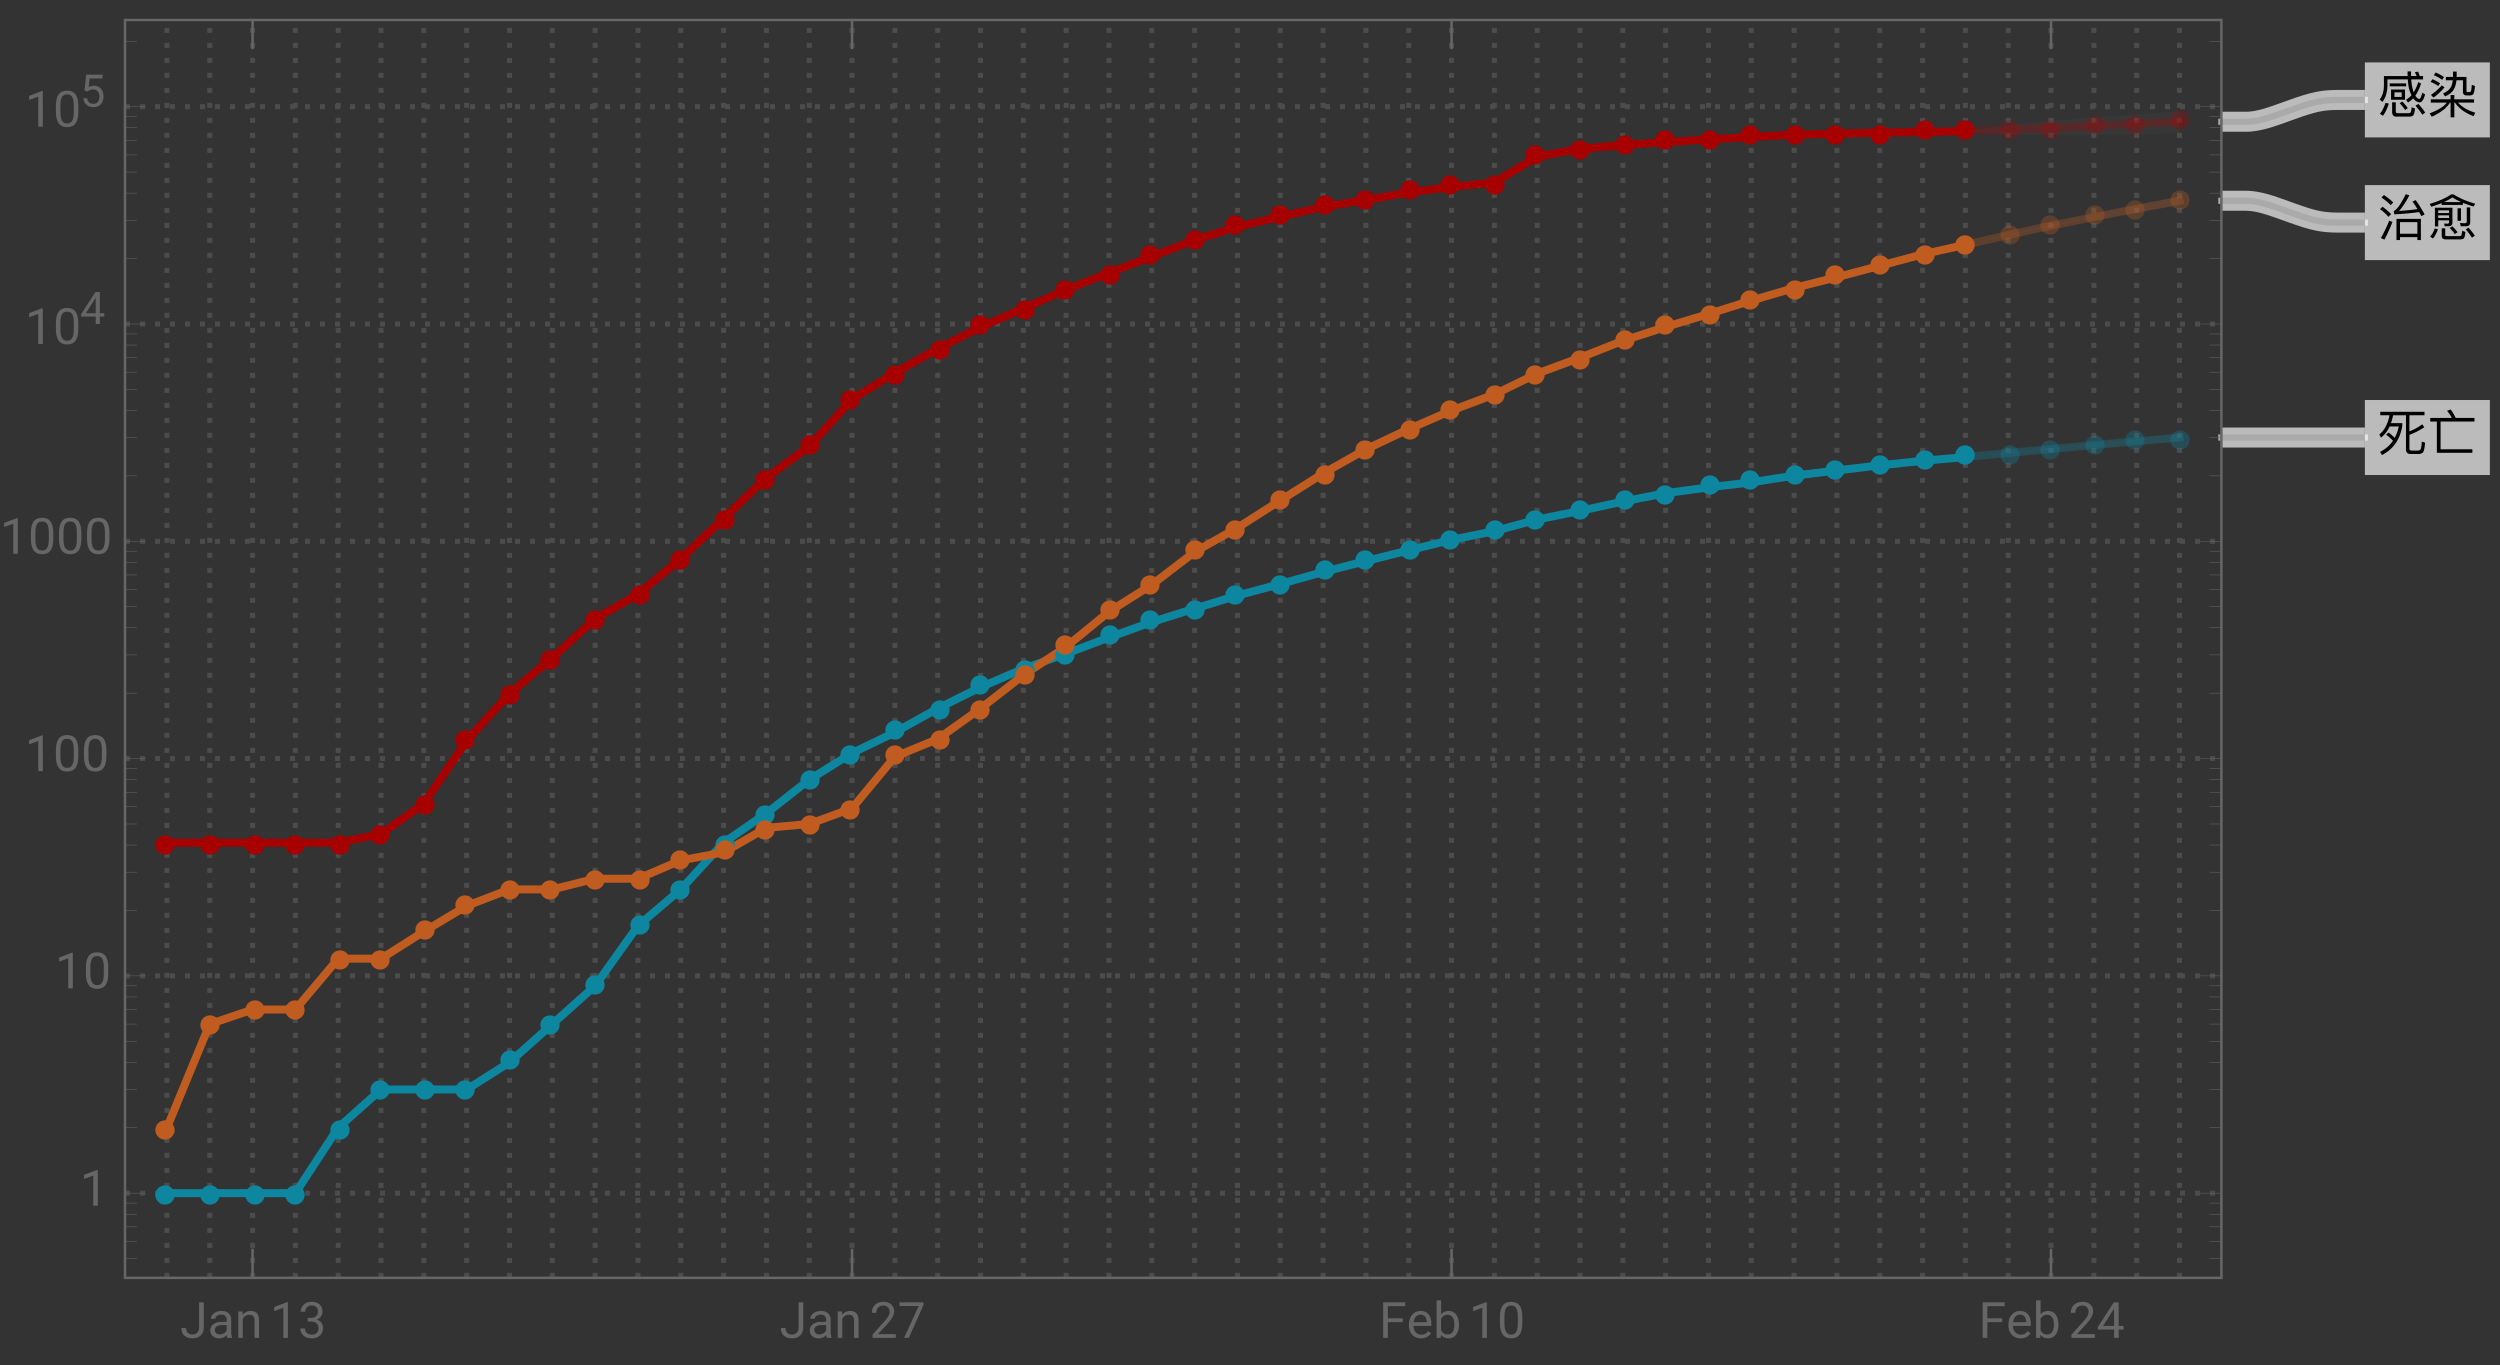 <svg xmlns="http://www.w3.org/2000/svg" xmlns:xlink="http://www.w3.org/1999/xlink" width="500pt" height="364" viewBox="0 0 500 273"><rect x="0" y="0" width="500" height="273" fill="#333333" stroke="none"/><defs><symbol overflow="visible" id="a"><path d="M2.469-5.809v.59h3.293v-.59zm.27 1.23v2.04H5.53v-2.04zm2.12 1.477H3.422v-.918h1.437zM9.141-7.27h-.672a7.745 7.745 0 00-.32-.89l-.637.11c.117.241.226.5.328.78H6.75c-.02-.3-.02-.609-.02-.94h-.69c0 .32 0 .64.019.94h-4.75v1.97C1.28-4.14 1-3.239.46-2.59l.54.488c.64-.808.98-1.878 1.012-3.199v-1.308H6.09c.05.828.148 1.52.308 2.078.122.41.262.781.422 1.101-.32.36-.68.66-1.07.89l.371.56c.36-.22.707-.5 1.04-.848.038.058.1.129.16.2.37.398.75.608 1.148.608.422 0 .781-.53 1.082-1.582l-.582-.34c-.2.833-.39 1.25-.57 1.25-.22 0-.458-.18-.72-.527l-.09-.14c.462-.641.84-1.442 1.15-2.422l-.56-.29a8.622 8.622 0 01-.91 2.032 5.96 5.96 0 01-.25-.84c-.12-.45-.199-1.031-.238-1.73h2.36zM1.62-1.91A6.86 6.86 0 01.511.28l.61.39c.5-.69.879-1.5 1.16-2.44zM6.31.84c.37 0 .64-.07.82-.211.2-.18.332-.649.39-1.43l-.68-.23c-.038.582-.12.922-.218 1.043-.09.097-.242.148-.441.148H4.05c-.25 0-.37-.14-.37-.422V-2.02h-.73v1.91c0 .63.288.95.878.95zM8.2-1.7l-.578.36A13.69 13.69 0 018.988.45l.57-.41C9.25-.46 8.802-1.04 8.2-1.7zM5-2.19l-.54.332c.462.5.821.96 1.08 1.379l.538-.38C5.828-1.237 5.468-1.69 5-2.19zm0 0"/></symbol><symbol overflow="visible" id="b"><path d="M3.89-1.96C3.29-1.16 2.14-.45.46.18l.411.68c1.79-.801 3-1.739 3.629-2.82h.148V.98h.743v-2.94h.14C6.25-.84 7.481.07 9.238.75L9.57.059c-1.55-.489-2.69-1.16-3.422-2.02H9.34v-.66H5.39v-.848h-.742v.848H.691v.66zm1.231-6.2v1.058H3.7v.672h1.38c-.06.54-.188 1.008-.388 1.39-.3.509-.812.919-1.55 1.231l.39.61c.797-.332 1.38-.79 1.739-1.371.28-.48.468-1.102.55-1.86h1.301L7.11-4.14c0 .492.262.742.801.742h.59c.36 0 .602-.114.719-.32.12-.223.222-.743.3-1.583l-.64-.21c-.05.722-.11 1.14-.168 1.261a.381.381 0 01-.32.191h-.34c-.16 0-.23-.082-.23-.23v-2.813H5.858V-8.16zm-3.473.18l-.359.539a7.48 7.48 0 011.672.921l.36-.55a7.87 7.87 0 00-1.673-.91zm-.636 1.34l-.364.538a7.235 7.235 0 011.524.82l.36-.546a7.631 7.631 0 00-1.52-.813zM2.89-5.41c-.64.719-1.36 1.36-2.171 1.898l.5.551c.761-.539 1.5-1.23 2.203-2.05zm0 0"/></symbol><symbol overflow="visible" id="c"><path d="M2.23-3.52l-.48.45c.55.422 1.012.82 1.371 1.218C2.481-.91 1.621-.172.54.36L.9 1C3.13-.102 4.49-2.02 4.981-4.762v-.617H2.72c.172-.48.312-1.012.422-1.57H5.72V-.16c0 .629.293.95.89.95H8.2c.41 0 .711-.099.903-.302.207-.238.359-.886.437-1.957l-.66-.21c-.04.87-.129 1.39-.27 1.57-.109.14-.289.218-.53.218H6.83c-.278 0-.419-.14-.419-.418v-2.73c.95-.34 1.942-.84 2.98-1.52l-.421-.59A10.19 10.19 0 016.41-3.73v-3.22h3.012v-.698H.578v.699h1.844C2.102-5.25 1.43-3.97.39-3.11l.34.62c.71-.542 1.28-1.28 1.718-2.222h1.84c-.18.84-.46 1.602-.82 2.281-.348-.36-.758-.73-1.239-1.09zm0 0"/></symbol><symbol overflow="visible" id="d"><path d="M.57-6.422v.723h1.328V.559H9v-.707H2.64V-5.7h6.782v-.723H5.648a8.407 8.407 0 00-1-1.687l-.707.27c.368.44.68.917.93 1.417zm0 0"/></symbol><symbol overflow="visible" id="e"><path d="M1.32-8.012l-.5.492c.782.54 1.4 1.04 1.84 1.52l.52-.52c-.5-.5-1.121-.992-1.86-1.492zm-.289 2.34l-.5.48C1.25-4.647 1.81-4.14 2.22-3.66l.52-.531c-.458-.489-1.028-.98-1.708-1.48zm1.34 2.781A29.022 29.022 0 01.7.59l.71.31a30.79 30.79 0 001.602-3.53zM8.7-3.25H3.82V.988h.7V.41H8v.578h.7zM4.52-.27v-2.32H8v2.32zM7.66-7l-.629.3c.34.462.66.962.98 1.5-1.152.169-2.37.29-3.66.36.688-.781 1.368-1.808 2.047-3.11l-.718-.24C4.719-6.23 3.922-5.1 3.27-4.8l.12.653c1.82-.102 3.481-.25 4.97-.454.14.25.28.524.421.801l.668-.328A23.587 23.587 0 007.66-7zm0 0"/></symbol><symbol overflow="visible" id="f"><path d="M2.172-3.95H4.34v.528H2.172zm2.168-.46H2.172v-.54H4.34zM2.172-2.96H4.34v.288c0 .262-.121.39-.34.39l-.66-.027.148.547h.703c.54 0 .82-.258.82-.758v-2.949h-3.5v3.739h.66zm-.703 1.64C1.269-.72.969-.18.55.3l.578.372c.422-.524.75-1.14.992-1.852zM6.53.86c.328 0 .57-.07.73-.188.169-.16.29-.602.348-1.32L6.95-.86c-.039.52-.097.84-.187.949-.082.082-.203.12-.364.12H3.852C3.66.21 3.57.122 3.57-.05v-1.31h-.699V.09c0 .512.258.77.777.77zm1.207-2.622c.551 0 .832-.277.832-.816V-5.54H7.88v2.789c0 .238-.129.371-.379.371-.309 0-.64-.02-.98-.05l.16.667zM5-1.762l-.531.332c.43.442.77.852 1.031 1.23l.531-.378C5.79-.922 5.45-1.308 5-1.762zm3.23.274l-.55.34c.52.609.93 1.16 1.23 1.66l.57-.39c-.289-.462-.71-1-1.25-1.61zM6.04-5.371v2.512h.679v-2.512zm-3.188-1.04v.38h4.25v-.43c.66.27 1.367.52 2.148.742l.32-.562c-1.64-.457-3.082-1.078-4.34-1.86h-.46C3.629-7.379 2.19-6.75.46-6.238l.31.566c.75-.226 1.44-.476 2.082-.738zm3.91-.198H3.309A11.7 11.7 0 005-7.531c.52.332 1.11.64 1.762.922zm0 0"/></symbol><symbol overflow="visible" id="g"><path d="M3.805-7.11h.941v5.036c0 .68-.203 1.21-.613 1.597-.406.383-.953.575-1.633.575-.707 0-1.258-.18-1.648-.543-.395-.36-.594-.867-.594-1.516h.937c0 .406.114.723.336.95.223.23.547.343.969.343.387 0 .7-.121.941-.367.239-.246.36-.586.364-1.028zm0 0"/></symbol><symbol overflow="visible" id="h"><path d="M3.945 0c-.05-.105-.093-.29-.125-.555-.422.434-.922.653-1.507.653-.52 0-.946-.149-1.282-.442a1.438 1.438 0 01-.5-1.12c0-.552.211-.977.63-1.282.417-.305 1.007-.457 1.765-.457h.879v-.414c0-.317-.094-.567-.285-.754-.188-.188-.465-.281-.833-.281-.324 0-.593.082-.812.242-.219.164-.328.36-.328.59H.64c0-.262.093-.516.28-.762.188-.246.442-.441.763-.582.32-.145.671-.219 1.054-.219.61 0 1.086.153 1.434.457.344.305.523.727.535 1.258v2.434c0 .484.063.87.184 1.156V0zm-1.5-.688c.285 0 .555-.074.805-.218a1.35 1.35 0 00.555-.574v-1.083h-.711c-1.106 0-1.656.325-1.656.97 0 .284.093.507.28.663.188.16.43.243.727.243zm0 0"/></symbol><symbol overflow="visible" id="i"><path d="M1.54-5.281l.026.664a1.93 1.93 0 011.582-.766c1.118 0 1.68.633 1.692 1.89V0h-.902v-3.496c-.004-.379-.094-.664-.262-.844-.172-.183-.438-.273-.801-.273-.293 0-.55.078-.77.234a1.59 1.59 0 00-.52.613V0h-.9v-5.281zm0 0"/></symbol><symbol overflow="visible" id="j"><path d="M3.559 0h-.907v-6.02l-1.824.668v-.82l2.59-.973h.14zm0 0"/></symbol><symbol overflow="visible" id="k"><path d="M1.906-3.992h.676c.426-.008.762-.121 1.008-.34.242-.219.363-.512.363-.883 0-.832-.414-1.25-1.242-1.25-.39 0-.703.113-.938.336-.23.223-.347.516-.347.887H.523c0-.563.204-1.031.618-1.406.41-.372.933-.559 1.57-.559.672 0 1.195.176 1.578.531.379.356.57.848.57 1.48 0 .31-.101.61-.3.9a1.81 1.81 0 01-.817.648c.39.125.692.328.903.617.214.285.32.636.32 1.047 0 .64-.207 1.144-.625 1.52-.418.374-.957.562-1.625.562s-1.211-.18-1.63-.543c-.417-.36-.624-.836-.624-1.43h.906c0 .375.121.672.367.898.243.227.57.336.98.336.438 0 .77-.113 1-.34.231-.23.349-.554.349-.98 0-.414-.125-.734-.383-.953-.254-.223-.618-.336-1.098-.344h-.676zm0 0"/></symbol><symbol overflow="visible" id="l"><path d="M5.25 0H.59v-.648l2.46-2.735c.364-.414.618-.75.755-1.008.14-.257.21-.527.21-.804 0-.371-.113-.676-.34-.914-.222-.239-.523-.356-.898-.356-.449 0-.797.13-1.047.383-.25.254-.37.613-.37 1.066H.452c0-.652.211-1.183.633-1.586.422-.402.984-.605 1.691-.605.66 0 1.184.172 1.567.52.386.347.578.808.578 1.382 0 .703-.445 1.535-1.336 2.5L1.68-.738h3.57zm0 0"/></symbol><symbol overflow="visible" id="m"><path d="M5.18-6.602L2.234 0H1.29l2.934-6.367H.375v-.742H5.18zm0 0"/></symbol><symbol overflow="visible" id="n"><path d="M4.746-3.14H1.762V0H.824v-7.11H5.23v.774H1.762v2.43h2.984zm0 0"/></symbol><symbol overflow="visible" id="o"><path d="M2.875.098c-.715 0-1.297-.235-1.746-.707-.45-.47-.676-1.098-.676-1.887v-.164c0-.524.102-.992.3-1.406.2-.41.481-.735.84-.965.36-.235.75-.352 1.173-.352.687 0 1.218.227 1.601.68.38.453.57 1.101.57 1.945v.375H1.36c.012.52.164.942.454 1.262.292.32.664.48 1.113.48.316 0 .59-.062.808-.195.223-.129.414-.3.582-.516l.551.43c-.441.68-1.105 1.02-1.992 1.02zm-.11-4.739a1.21 1.21 0 00-.921.399c-.246.265-.399.64-.457 1.117H4.03v-.07c-.023-.457-.148-.813-.367-1.067-.223-.25-.523-.379-.898-.379zm0 0"/></symbol><symbol overflow="visible" id="p"><path d="M5.156-2.582c0 .809-.187 1.453-.554 1.945-.372.489-.872.735-1.497.735-.667 0-1.183-.235-1.546-.707L1.516 0H.684v-7.5h.902v2.797c.367-.453.867-.68 1.508-.68.64 0 1.148.246 1.511.73.368.485.551 1.15.551 1.993zm-.902-.106c0-.613-.121-1.09-.356-1.421-.238-.336-.582-.504-1.027-.504-.598 0-1.023.277-1.285.828V-1.5c.277.555.71.832 1.297.832.43 0 .77-.168 1.008-.504.242-.336.363-.84.363-1.516zm0 0"/></symbol><symbol overflow="visible" id="q"><path d="M5.047-3.031c0 1.058-.18 1.844-.54 2.36-.362.51-.925.769-1.694.769-.758 0-1.32-.25-1.684-.754C.766-1.16.574-1.91.562-2.91v-1.207c0-1.043.18-1.82.54-2.328.363-.508.93-.762 1.703-.762.765 0 1.328.246 1.687.734.36.489.547 1.246.555 2.27zm-.902-1.235c0-.765-.106-1.324-.32-1.675-.216-.348-.555-.524-1.02-.524-.465 0-.801.176-1.012.524-.211.347-.32.882-.328 1.605v1.445c0 .77.113 1.336.336 1.704.222.367.558.546 1.012.546.445 0 .777-.171.992-.515.218-.344.332-.89.34-1.633zm0 0"/></symbol><symbol overflow="visible" id="r"><path d="M4.406-2.387h.985v.739h-.985V0h-.91v-1.648H.258v-.536L3.44-7.109h.965zm-3.12 0h2.21v-3.488l-.105.195zm0 0"/></symbol><symbol overflow="visible" id="s"><path d="M3.965-2.148h.887v.664h-.887V0h-.817v-1.484H.234v-.48l2.864-4.434h.867zm-2.809 0h1.992v-3.137l-.097.176zm0 0"/></symbol><symbol overflow="visible" id="t"><path d="M.906-3.207l.324-3.191h3.278v.75H1.922l-.195 1.746a2.081 2.081 0 011.07-.278c.582 0 1.043.192 1.387.578.343.387.515.907.515 1.563 0 .66-.18 1.18-.535 1.559-.355.378-.851.566-1.492.566-.567 0-1.027-.156-1.383-.469-.36-.312-.562-.746-.613-1.3h.77c.05.367.179.644.39.828.21.187.492.28.836.28.379 0 .676-.128.89-.386.215-.258.32-.617.32-1.07 0-.426-.112-.77-.347-1.031-.234-.258-.543-.387-.93-.387-.355 0-.632.078-.835.23l-.215.18zm0 0"/></symbol></defs><path d="M33.387 255.57V4m8.563 251.57V4m8.566 251.57V4m8.562 251.57V4m8.562 251.57V4m8.567 251.57V4m8.563 251.57V4m8.566 251.57V4m8.562 251.57V4m8.562 251.57V4m8.567 251.57V4m8.563 251.57V4m8.566 251.57V4m8.563 251.57V4m8.562 251.57V4m8.567 251.57V4m8.562 251.57V4m8.567 251.57V4m8.563 251.57V4m8.562 251.57V4m8.566 251.57V4m8.562 251.57V4m8.567 251.57V4m8.563 251.57V4m8.562 251.57V4m8.566 251.57V4m8.562 251.57V4m8.567 251.57V4m8.563 251.57V4m8.562 251.57V4m8.567 251.57V4m8.562 251.57V4m8.567 251.57V4M316 255.57V4m8.563 251.57V4m8.566 251.57V4m8.562 251.57V4m8.567 251.57V4m8.562 251.57V4m8.563 251.57V4m8.567 251.57V4m8.562 251.57V4m8.566 251.57V4m8.562 251.57V4m8.563 251.57V4m8.567 251.57V4m8.562 251.57V4m8.566 251.57V4M25 238.633h419.281M25 195.176h419.281M25 151.715h419.281M25 108.254h419.281M25 64.793h419.281M25 21.336h419.281" fill="none" stroke="#666" stroke-opacity=".5" stroke-dasharray="1,2" stroke-miterlimit="3.25"/><path d="M393.078 26.254l8.563-.313 8.562-.375 8.567-.402 8.562-.406 8.566-.406" fill="none" stroke-width="1.6" stroke-linecap="square" stroke="#a60000" stroke-opacity=".3" stroke-miterlimit="3.25"/><path d="M393.078 91.402l8.563-.812 8.562-.793 8.567-.781 8.562-.762 8.566-.75" fill="none" stroke-width="1.6" stroke-linecap="square" stroke="#0d86a0" stroke-opacity=".3" stroke-miterlimit="3.25"/><path d="M393.078 48.95l8.563-1.954 8.562-1.863 8.567-1.715 8.562-1.676 8.566-1.59" fill="none" stroke-width="1.6" stroke-linecap="square" stroke="#c05c20" stroke-opacity=".3" stroke-miterlimit="3.25"/><path d="M33.387 168.543H67.64l8.566-1.758 8.563-6.047 8.566-12.62 8.562-9.391 8.563-7.172 8.566-7.805 8.563-4.918 8.566-7.062 8.563-8.086 8.562-8.149 8.567-6.242 8.562-9.434 8.567-5.3 8.562-4.825 8.563-4.324 8.566-3.71 8.562-3.75 8.567-3.391 8.562-3.254 8.563-3.285 8.566-2.668 8.563-2.008 8.566-1.953 8.563-1.399 8.562-1.492 8.567-1.129 8.562-.871 8.567-5.168L316 29.766l8.563-.762 8.566-.563 8.562-.554 8.567-.496 8.562-.45 8.563-.207 8.566-.222 8.563-.098 8.566-.16" fill="none" stroke-width="1.6" stroke-linecap="square" stroke="#a60000" stroke-miterlimit="3.25"/><path d="M33.387 238.633h25.691l8.563-13.082 8.566-7.653h17.129l8.562-5.43 8.563-7.652 8.566-7.652 8.563-12.004 8.566-7.281 8.563-9.336 8.562-5.887 8.567-6.73 8.562-5.313 8.567-4.14 8.562-4.774 8.563-4.258 8.566-3.687 8.562-3.024 8.567-3.246 8.562-3.078 8.563-2.687 8.566-2.621 8.563-2.301 8.566-2.395 8.563-2.195 8.562-2.133 8.567-2.12 8.562-1.72 8.567-2.328 8.562-1.73 8.563-1.864 8.566-1.68 8.562-1.155 8.567-1.016 8.562-1.328 8.563-1.043 8.566-1.024 8.563-.898 8.566-.766" fill="none" stroke-width="1.6" stroke-linecap="square" stroke="#0d86a0" stroke-miterlimit="3.25"/><path d="M33.387 225.55l8.562-20.734 8.567-2.91h8.562l8.563-10.172h8.566l8.563-5.43 8.566-5.132 8.562-3.293h8.563l8.566-2.137h8.563l8.566-3.668 8.563-1.594 8.562-4.914 8.567-.77 8.562-3.124 8.567-10.332 8.562-3.531 8.563-6.11 8.566-6.664 8.562-5.683 8.567-7.008 8.562-5.399 8.563-6.554 8.566-4.84 8.563-5.457 8.566-5.399 8.563-4.843 8.562-4.036 8.567-3.722 8.562-3.219 8.567-4.168L316 71.539l8.563-3.383 8.566-2.77 8.562-2.59 8.567-2.687 8.562-2.511 8.563-2.164 8.566-2.282 8.563-2.289 8.566-1.914" fill="none" stroke-width="1.6" stroke-linecap="square" stroke="#c05c20" stroke-miterlimit="3.25"/><path d="M394.922 26c0-.508-.203-1-.563-1.36a1.928 1.928 0 00-1.359-.562c-.508 0-1 .203-1.36.563a1.928 1.928 0 00.001 2.719 1.928 1.928 0 002.719-.001c.359-.359.562-.851.562-1.359zm9 0c0-.508-.203-1-.563-1.36a1.928 1.928 0 00-1.359-.562c-.508 0-1 .203-1.36.563a1.928 1.928 0 00.001 2.719 1.928 1.928 0 002.719-.001c.359-.359.562-.851.562-1.359zm8 0c0-.508-.203-1-.563-1.36a1.928 1.928 0 00-1.359-.562c-.508 0-1 .203-1.36.563a1.928 1.928 0 00.001 2.719 1.928 1.928 0 002.719-.001c.359-.359.562-.851.562-1.359zm9-1c0-.508-.203-1-.563-1.36a1.928 1.928 0 00-1.359-.562c-.508 0-1 .203-1.36.563a1.928 1.928 0 00.001 2.719 1.928 1.928 0 002.719-.001c.359-.359.562-.851.562-1.359zm8 0c0-.508-.203-1-.563-1.36a1.928 1.928 0 00-1.359-.562c-.508 0-1 .203-1.36.563a1.928 1.928 0 00.001 2.719 1.928 1.928 0 002.719-.001c.359-.359.562-.851.562-1.359zm9-1c0-.508-.203-1-.563-1.36a1.928 1.928 0 00-1.359-.562c-.508 0-1 .203-1.36.563a1.928 1.928 0 00.001 2.719 1.928 1.928 0 002.719-.001c.359-.359.562-.851.562-1.359zm0 0" fill-rule="evenodd" fill="#a60000" fill-opacity=".3"/><path d="M394.922 91c0-.508-.203-1-.563-1.36a1.928 1.928 0 00-1.359-.562c-.508 0-1 .203-1.36.563a1.928 1.928 0 00.001 2.719 1.928 1.928 0 002.719-.001c.359-.359.562-.851.562-1.359zm9 0c0-.508-.203-1-.563-1.36a1.928 1.928 0 00-1.359-.562c-.508 0-1 .203-1.36.563a1.928 1.928 0 00.001 2.719 1.928 1.928 0 002.719-.001c.359-.359.562-.851.562-1.359zm8-1c0-.508-.203-1-.563-1.36a1.928 1.928 0 00-1.359-.562c-.508 0-1 .203-1.36.563a1.928 1.928 0 00.001 2.719 1.928 1.928 0 002.719-.001c.359-.359.562-.851.562-1.359zm9-1c0-.508-.203-1-.563-1.36a1.928 1.928 0 00-1.359-.562c-.508 0-1 .203-1.36.563a1.928 1.928 0 00.001 2.719 1.928 1.928 0 002.719-.001c.359-.359.562-.851.562-1.359zm8-1c0-.508-.203-1-.563-1.36a1.928 1.928 0 00-1.359-.562c-.508 0-1 .203-1.36.563a1.928 1.928 0 00.001 2.719 1.928 1.928 0 002.719-.001c.359-.359.562-.851.562-1.359zm9 0c0-.508-.203-1-.563-1.36a1.928 1.928 0 00-1.359-.562c-.508 0-1 .203-1.36.563a1.928 1.928 0 00.001 2.719 1.928 1.928 0 002.719-.001c.359-.359.562-.851.562-1.359zm0 0" fill-rule="evenodd" fill="#0d86a0" fill-opacity=".3"/><path d="M394.922 49c0-.508-.203-1-.563-1.36a1.928 1.928 0 00-1.359-.562c-.508 0-1 .203-1.36.563a1.928 1.928 0 00.001 2.719 1.928 1.928 0 002.719-.001c.359-.359.562-.851.562-1.359zm9-2c0-.508-.203-1-.563-1.36a1.928 1.928 0 00-1.359-.562c-.508 0-1 .203-1.36.563a1.928 1.928 0 00.001 2.719 1.928 1.928 0 002.719-.001c.359-.359.562-.851.562-1.359zm8-2c0-.508-.203-1-.563-1.36a1.928 1.928 0 00-1.359-.562c-.508 0-1 .203-1.36.563a1.928 1.928 0 00.001 2.719 1.928 1.928 0 002.719-.001c.359-.359.562-.851.562-1.359zm9-2c0-.508-.203-1-.563-1.36a1.928 1.928 0 00-1.359-.562c-.508 0-1 .203-1.36.563a1.928 1.928 0 00.001 2.719 1.928 1.928 0 002.719-.001c.359-.359.562-.851.562-1.359zm8-1c0-.508-.203-1-.563-1.36a1.928 1.928 0 00-1.359-.562c-.508 0-1 .203-1.36.563a1.928 1.928 0 00.001 2.719 1.928 1.928 0 002.719-.001c.359-.359.562-.851.562-1.359zm9-2c0-.508-.203-1-.563-1.36a1.928 1.928 0 00-1.359-.562c-.508 0-1 .203-1.36.563a1.928 1.928 0 00.001 2.719 1.928 1.928 0 002.719-.001c.359-.359.562-.851.562-1.359zm0 0" fill-rule="evenodd" fill="#c05c20" fill-opacity=".3"/><path d="M34.922 169c0-.508-.203-1-.563-1.36a1.928 1.928 0 00-1.359-.562c-.508 0-1 .203-1.36.563a1.928 1.928 0 00.001 2.719 1.928 1.928 0 002.719-.001c.359-.359.562-.851.562-1.359zm9 0c0-.508-.203-1-.563-1.36a1.928 1.928 0 00-1.359-.562c-.508 0-1 .203-1.36.563a1.928 1.928 0 00.001 2.719 1.928 1.928 0 002.719-.001c.359-.359.562-.851.562-1.359zm9 0c0-.508-.203-1-.563-1.36a1.928 1.928 0 00-1.359-.562c-.508 0-1 .203-1.36.563a1.928 1.928 0 00.001 2.719 1.928 1.928 0 002.719-.001c.359-.359.562-.851.562-1.359zm8 0c0-.508-.203-1-.563-1.36a1.928 1.928 0 00-1.359-.562c-.508 0-1 .203-1.36.563a1.928 1.928 0 00.001 2.719 1.928 1.928 0 002.719-.001c.359-.359.562-.851.562-1.359zm9 0c0-.508-.203-1-.563-1.36a1.928 1.928 0 00-1.359-.562c-.508 0-1 .203-1.36.563a1.928 1.928 0 00.001 2.719 1.928 1.928 0 002.719-.001c.359-.359.562-.851.562-1.359zm8-2c0-.508-.203-1-.563-1.36a1.928 1.928 0 00-1.359-.562c-.508 0-1 .203-1.36.563a1.928 1.928 0 00.001 2.719 1.928 1.928 0 002.719-.001c.359-.359.562-.851.562-1.359zm9-6c0-.508-.203-1-.563-1.36a1.928 1.928 0 00-1.359-.562c-.508 0-1 .203-1.36.563a1.928 1.928 0 00.001 2.719 1.928 1.928 0 002.719-.001c.359-.359.562-.851.562-1.359zm8-13c0-.508-.203-1-.563-1.36a1.928 1.928 0 00-1.359-.562c-.508 0-1 .203-1.36.563a1.928 1.928 0 00.001 2.719 1.928 1.928 0 002.719-.001c.359-.359.562-.851.562-1.359zm9-9c0-.508-.203-1-.563-1.36a1.928 1.928 0 00-1.359-.562c-.508 0-1 .203-1.36.563a1.928 1.928 0 00.001 2.719 1.928 1.928 0 002.719-.001c.359-.359.562-.851.562-1.359zm8-7c0-.508-.203-1-.563-1.36a1.928 1.928 0 00-1.359-.562c-.508 0-1 .203-1.36.563a1.928 1.928 0 00.001 2.719 1.928 1.928 0 002.719-.001c.359-.359.562-.851.562-1.359zm9-8c0-.508-.203-1-.563-1.36a1.928 1.928 0 00-1.359-.562c-.508 0-1 .203-1.36.563a1.928 1.928 0 00.001 2.719 1.928 1.928 0 002.719-.001c.359-.359.562-.851.562-1.359zm9-5c0-.508-.203-1-.563-1.36a1.928 1.928 0 00-1.359-.562c-.508 0-1 .203-1.36.563a1.928 1.928 0 00.001 2.719 1.928 1.928 0 002.719-.001c.359-.359.562-.851.562-1.359zm8-7c0-.508-.203-1-.563-1.36a1.928 1.928 0 00-1.359-.562c-.508 0-1 .203-1.36.563a1.928 1.928 0 00.001 2.719 1.928 1.928 0 002.719-.001c.359-.359.562-.851.562-1.359zm9-8c0-.508-.203-1-.563-1.36a1.928 1.928 0 00-1.359-.562c-.508 0-1 .203-1.36.563a1.928 1.928 0 00.001 2.719 1.928 1.928 0 002.719-.001c.359-.359.562-.851.562-1.359zm8-8c0-.508-.203-1-.563-1.36a1.928 1.928 0 00-1.359-.562c-.508 0-1 .203-1.36.563a1.928 1.928 0 00.001 2.719 1.928 1.928 0 002.719-.001c.359-.359.562-.851.562-1.359zm9-7c0-.508-.203-1-.563-1.36a1.928 1.928 0 00-1.359-.562c-.508 0-1 .203-1.36.563a1.928 1.928 0 00.001 2.719 1.928 1.928 0 002.719-.001c.359-.359.562-.851.562-1.359zm8-9c0-.508-.203-1-.563-1.36a1.928 1.928 0 00-1.359-.562c-.508 0-1 .203-1.36.563a1.928 1.928 0 00.001 2.719 1.928 1.928 0 002.719-.001c.359-.359.562-.851.562-1.359zm9-5c0-.508-.203-1-.563-1.36a1.928 1.928 0 00-1.359-.562c-.508 0-1 .203-1.36.563a1.928 1.928 0 00.001 2.719 1.928 1.928 0 002.719-.001c.359-.359.562-.851.562-1.359zm9-5c0-.508-.203-1-.563-1.36a1.928 1.928 0 00-1.359-.562c-.508 0-1 .203-1.36.563a1.928 1.928 0 00.001 2.719 1.928 1.928 0 002.719-.001c.359-.359.562-.851.562-1.359zm8-5c0-.508-.203-1-.563-1.36a1.928 1.928 0 00-1.359-.562c-.508 0-1 .203-1.36.563a1.928 1.928 0 00.001 2.719 1.928 1.928 0 002.719-.001c.359-.359.562-.851.562-1.359zm9-3c0-.508-.203-1-.563-1.36a1.928 1.928 0 00-1.359-.562c-.508 0-1 .203-1.36.563a1.928 1.928 0 00.001 2.719 1.928 1.928 0 002.719-.001c.359-.359.562-.851.562-1.359zm8-4c0-.508-.203-1-.563-1.36a1.928 1.928 0 00-1.359-.562c-.508 0-1 .203-1.36.563a1.928 1.928 0 00.001 2.719 1.928 1.928 0 002.719-.001c.359-.359.562-.851.562-1.359zm9-3c0-.508-.203-1-.563-1.36a1.928 1.928 0 00-1.359-.562c-.508 0-1 .203-1.36.563a1.928 1.928 0 00.001 2.719 1.928 1.928 0 002.719-.001c.359-.359.562-.851.562-1.359zm8-4c0-.508-.203-1-.563-1.36a1.928 1.928 0 00-1.359-.562c-.508 0-1 .203-1.36.563a1.928 1.928 0 00.001 2.719 1.928 1.928 0 002.719-.001c.359-.359.562-.851.562-1.359zm9-3c0-.508-.203-1-.563-1.36a1.928 1.928 0 00-1.359-.562c-.508 0-1 .203-1.36.563a1.928 1.928 0 00.001 2.719 1.928 1.928 0 002.719-.001c.359-.359.562-.851.562-1.359zm8-3c0-.508-.203-1-.563-1.36a1.928 1.928 0 00-1.359-.562c-.508 0-1 .203-1.36.563a1.928 1.928 0 00.001 2.719 1.928 1.928 0 002.719-.001c.359-.359.562-.851.562-1.359zm9-2c0-.508-.203-1-.563-1.36a1.928 1.928 0 00-1.359-.562c-.508 0-1 .203-1.36.563a1.928 1.928 0 00.001 2.719 1.928 1.928 0 002.719-.001c.359-.359.562-.851.562-1.359zm9-2c0-.508-.203-1-.563-1.36a1.928 1.928 0 00-1.359-.562c-.508 0-1 .203-1.36.563a1.928 1.928 0 00.001 2.719 1.928 1.928 0 002.719-.001c.359-.359.562-.851.562-1.359zm8-1c0-.508-.203-1-.563-1.36a1.928 1.928 0 00-1.359-.562c-.508 0-1 .203-1.36.563a1.928 1.928 0 00.001 2.719 1.928 1.928 0 002.719-.001c.359-.359.562-.851.562-1.359zm9-2c0-.508-.203-1-.563-1.36a1.928 1.928 0 00-1.359-.562c-.508 0-1 .203-1.36.563a1.928 1.928 0 00.001 2.719 1.928 1.928 0 002.719-.001c.359-.359.562-.851.562-1.359zm8-1c0-.508-.203-1-.563-1.36a1.928 1.928 0 00-1.359-.562c-.508 0-1 .203-1.36.563a1.928 1.928 0 00.001 2.719 1.928 1.928 0 002.719-.001c.359-.359.562-.851.562-1.359zm9 0c0-.508-.203-1-.563-1.36a1.928 1.928 0 00-1.359-.562c-.508 0-1 .203-1.36.563a1.928 1.928 0 00.001 2.719 1.928 1.928 0 002.719-.001c.359-.359.562-.851.562-1.359zm8-6c0-.508-.203-1-.563-1.36a1.928 1.928 0 00-1.359-.562c-.508 0-1 .203-1.36.563a1.928 1.928 0 00.001 2.719 1.928 1.928 0 002.719-.001c.359-.359.562-.851.562-1.359zm9-1c0-.508-.203-1-.563-1.36a1.928 1.928 0 00-1.359-.562c-.508 0-1 .203-1.36.563a1.928 1.928 0 00.001 2.719 1.928 1.928 0 002.719-.001c.359-.359.562-.851.562-1.359zm9-1c0-.508-.203-1-.563-1.36a1.928 1.928 0 00-1.359-.562c-.508 0-1 .203-1.36.563a1.928 1.928 0 00.001 2.719 1.928 1.928 0 002.719-.001c.359-.359.562-.851.562-1.359zm8-1c0-.508-.203-1-.563-1.36a1.928 1.928 0 00-1.359-.562c-.508 0-1 .203-1.36.563a1.928 1.928 0 00.001 2.719 1.928 1.928 0 002.719-.001c.359-.359.562-.851.562-1.359zm9 0c0-.508-.203-1-.563-1.36a1.928 1.928 0 00-1.359-.562c-.508 0-1 .203-1.36.563a1.928 1.928 0 00.001 2.719 1.928 1.928 0 002.719-.001c.359-.359.562-.851.562-1.359zm8-1c0-.508-.203-1-.563-1.36a1.928 1.928 0 00-1.359-.562c-.508 0-1 .203-1.36.563a1.928 1.928 0 00.001 2.719 1.928 1.928 0 002.719-.001c.359-.359.562-.851.562-1.359zm9 0c0-.508-.203-1-.563-1.36a1.928 1.928 0 00-1.359-.562c-.508 0-1 .203-1.36.563a1.928 1.928 0 00.001 2.719 1.928 1.928 0 002.719-.001c.359-.359.562-.851.562-1.359zm8 0c0-.508-.203-1-.563-1.36a1.928 1.928 0 00-1.359-.562c-.508 0-1 .203-1.36.563a1.928 1.928 0 00.001 2.719 1.928 1.928 0 002.719-.001c.359-.359.562-.851.562-1.359zm9 0c0-.508-.203-1-.563-1.36a1.928 1.928 0 00-1.359-.562c-.508 0-1 .203-1.36.563a1.928 1.928 0 00.001 2.719 1.928 1.928 0 002.719-.001c.359-.359.562-.851.562-1.359zm9-1c0-.508-.203-1-.563-1.36a1.928 1.928 0 00-1.359-.562c-.508 0-1 .203-1.36.563a1.928 1.928 0 00.001 2.719 1.928 1.928 0 002.719-.001c.359-.359.562-.851.562-1.359zm8 0c0-.508-.203-1-.563-1.36a1.928 1.928 0 00-1.359-.562c-.508 0-1 .203-1.36.563a1.928 1.928 0 00.001 2.719 1.928 1.928 0 002.719-.001c.359-.359.562-.851.562-1.359zm0 0" fill-rule="evenodd" fill="#a60000"/><path d="M34.922 239c0-.508-.203-1-.563-1.36a1.928 1.928 0 00-1.359-.562c-.508 0-1 .203-1.36.563a1.928 1.928 0 00.001 2.719 1.928 1.928 0 002.719-.001c.359-.359.562-.851.562-1.359zm9 0c0-.508-.203-1-.563-1.36a1.928 1.928 0 00-1.359-.562c-.508 0-1 .203-1.36.563a1.928 1.928 0 00.001 2.719 1.928 1.928 0 002.719-.001c.359-.359.562-.851.562-1.359zm9 0c0-.508-.203-1-.563-1.36a1.928 1.928 0 00-1.359-.562c-.508 0-1 .203-1.36.563a1.928 1.928 0 00.001 2.719 1.928 1.928 0 002.719-.001c.359-.359.562-.851.562-1.359zm8 0c0-.508-.203-1-.563-1.36a1.928 1.928 0 00-1.359-.562c-.508 0-1 .203-1.36.563a1.928 1.928 0 00.001 2.719 1.928 1.928 0 002.719-.001c.359-.359.562-.851.562-1.359zm9-13c0-.508-.203-1-.563-1.36a1.928 1.928 0 00-1.359-.562c-.508 0-1 .203-1.36.563a1.928 1.928 0 00.001 2.719 1.928 1.928 0 002.719-.001c.359-.359.562-.851.562-1.359zm8-8c0-.508-.203-1-.563-1.36a1.928 1.928 0 00-1.359-.562c-.508 0-1 .203-1.36.563a1.928 1.928 0 00.001 2.719 1.928 1.928 0 002.719-.001c.359-.359.562-.851.562-1.359zm9 0c0-.508-.203-1-.563-1.36a1.928 1.928 0 00-1.359-.562c-.508 0-1 .203-1.36.563a1.928 1.928 0 00.001 2.719 1.928 1.928 0 002.719-.001c.359-.359.562-.851.562-1.359zm8 0c0-.508-.203-1-.563-1.36a1.928 1.928 0 00-1.359-.562c-.508 0-1 .203-1.36.563a1.928 1.928 0 00.001 2.719 1.928 1.928 0 002.719-.001c.359-.359.562-.851.562-1.359zm9-6c0-.508-.203-1-.563-1.36a1.928 1.928 0 00-1.359-.562c-.508 0-1 .203-1.36.563a1.928 1.928 0 00.001 2.719 1.928 1.928 0 002.719-.001c.359-.359.562-.851.562-1.359zm8-7c0-.508-.203-1-.563-1.36a1.928 1.928 0 00-1.359-.562c-.508 0-1 .203-1.36.563a1.928 1.928 0 00.001 2.719 1.928 1.928 0 002.719-.001c.359-.359.562-.851.562-1.359zm9-8c0-.508-.203-1-.563-1.36a1.928 1.928 0 00-1.359-.562c-.508 0-1 .203-1.36.563a1.928 1.928 0 00.001 2.719 1.928 1.928 0 002.719-.001c.359-.359.562-.851.562-1.359zm9-12c0-.508-.203-1-.563-1.36a1.928 1.928 0 00-1.359-.562c-.508 0-1 .203-1.36.563a1.928 1.928 0 00.001 2.719 1.928 1.928 0 002.719-.001c.359-.359.562-.851.562-1.359zm8-7c0-.508-.203-1-.563-1.36a1.928 1.928 0 00-1.359-.562c-.508 0-1 .203-1.36.563a1.928 1.928 0 00.001 2.719 1.928 1.928 0 002.719-.001c.359-.359.562-.851.562-1.359zm9-9c0-.508-.203-1-.563-1.36a1.928 1.928 0 00-1.359-.562c-.508 0-1 .203-1.36.563a1.928 1.928 0 00.001 2.719 1.928 1.928 0 002.719-.001c.359-.359.562-.851.562-1.359zm8-6c0-.508-.203-1-.563-1.36a1.928 1.928 0 00-1.359-.562c-.508 0-1 .203-1.36.563a1.928 1.928 0 00.001 2.719 1.928 1.928 0 002.719-.001c.359-.359.562-.851.562-1.359zm9-7c0-.508-.203-1-.563-1.36a1.928 1.928 0 00-1.359-.562c-.508 0-1 .203-1.36.563a1.928 1.928 0 00.001 2.719 1.928 1.928 0 002.719-.001c.359-.359.562-.851.562-1.359zm8-5c0-.508-.203-1-.563-1.36a1.928 1.928 0 00-1.359-.562c-.508 0-1 .203-1.36.563a1.928 1.928 0 00.001 2.719 1.928 1.928 0 002.719-.001c.359-.359.562-.851.562-1.359zm9-5c0-.508-.203-1-.563-1.36a1.928 1.928 0 00-1.359-.562c-.508 0-1 .203-1.36.563a1.928 1.928 0 00.001 2.719 1.928 1.928 0 002.719-.001c.359-.359.562-.851.562-1.359zm9-4c0-.508-.203-1-.563-1.36a1.928 1.928 0 00-1.359-.562c-.508 0-1 .203-1.36.563a1.928 1.928 0 00.001 2.719 1.928 1.928 0 002.719-.001c.359-.359.562-.851.562-1.359zm8-5c0-.508-.203-1-.563-1.36a1.928 1.928 0 00-1.359-.562c-.508 0-1 .203-1.36.563a1.928 1.928 0 00.001 2.719 1.928 1.928 0 002.719-.001c.359-.359.562-.851.562-1.359zm9-3c0-.508-.203-1-.563-1.36a1.928 1.928 0 00-1.359-.562c-.508 0-1 .203-1.36.563a1.928 1.928 0 00.001 2.719 1.928 1.928 0 002.719-.001c.359-.359.562-.851.562-1.359zm8-3c0-.508-.203-1-.563-1.36a1.928 1.928 0 00-1.359-.562c-.508 0-1 .203-1.36.563a1.928 1.928 0 00.001 2.719 1.928 1.928 0 002.719-.001c.359-.359.562-.851.562-1.359zm9-4c0-.508-.203-1-.563-1.36a1.928 1.928 0 00-1.359-.562c-.508 0-1 .203-1.36.563a1.928 1.928 0 00.001 2.719 1.928 1.928 0 002.719-.001c.359-.359.562-.851.562-1.359zm8-3c0-.508-.203-1-.563-1.36a1.928 1.928 0 00-1.359-.562c-.508 0-1 .203-1.36.563a1.928 1.928 0 00.001 2.719 1.928 1.928 0 002.719-.001c.359-.359.562-.851.562-1.359zm9-2c0-.508-.203-1-.563-1.36a1.928 1.928 0 00-1.359-.562c-.508 0-1 .203-1.36.563a1.928 1.928 0 00.001 2.719 1.928 1.928 0 002.719-.001c.359-.359.562-.851.562-1.359zm8-3c0-.508-.203-1-.563-1.36a1.928 1.928 0 00-1.359-.562c-.508 0-1 .203-1.36.563a1.928 1.928 0 00.001 2.719 1.928 1.928 0 002.719-.001c.359-.359.562-.851.562-1.359zm9-2c0-.508-.203-1-.563-1.36a1.928 1.928 0 00-1.359-.562c-.508 0-1 .203-1.36.563a1.928 1.928 0 00.001 2.719 1.928 1.928 0 002.719-.001c.359-.359.562-.851.562-1.359zm9-3c0-.508-.203-1-.563-1.36a1.928 1.928 0 00-1.359-.562c-.508 0-1 .203-1.36.563a1.928 1.928 0 00.001 2.719 1.928 1.928 0 002.719-.001c.359-.359.562-.851.562-1.359zm8-2c0-.508-.203-1-.563-1.36a1.928 1.928 0 00-1.359-.562c-.508 0-1 .203-1.36.563a1.928 1.928 0 00.001 2.719 1.928 1.928 0 002.719-.001c.359-.359.562-.851.562-1.359zm9-2c0-.508-.203-1-.563-1.36a1.928 1.928 0 00-1.359-.562c-.508 0-1 .203-1.36.563a1.928 1.928 0 00.001 2.719 1.928 1.928 0 002.719-.001c.359-.359.562-.851.562-1.359zm8-2c0-.508-.203-1-.563-1.36a1.928 1.928 0 00-1.359-.562c-.508 0-1 .203-1.36.563a1.928 1.928 0 00.001 2.719 1.928 1.928 0 002.719-.001c.359-.359.562-.851.562-1.359zm9-2c0-.508-.203-1-.563-1.36a1.928 1.928 0 00-1.359-.562c-.508 0-1 .203-1.36.563a1.928 1.928 0 00.001 2.719 1.928 1.928 0 002.719-.001c.359-.359.562-.851.562-1.359zm8-2c0-.508-.203-1-.563-1.36a1.928 1.928 0 00-1.359-.562c-.508 0-1 .203-1.36.563a1.928 1.928 0 00.001 2.719 1.928 1.928 0 002.719-.001c.359-.359.562-.851.562-1.359zm9-2c0-.508-.203-1-.563-1.36a1.928 1.928 0 00-1.359-.562c-.508 0-1 .203-1.36.563a1.928 1.928 0 00.001 2.719 1.928 1.928 0 002.719-.001c.359-.359.562-.851.562-1.359zm9-2c0-.508-.203-1-.563-1.36a1.928 1.928 0 00-1.359-.562c-.508 0-1 .203-1.36.563a1.928 1.928 0 00.001 2.719 1.928 1.928 0 002.719-.001c.359-.359.562-.851.562-1.359zm8-1c0-.508-.203-1-.563-1.36a1.928 1.928 0 00-1.359-.562c-.508 0-1 .203-1.36.563a1.928 1.928 0 00.001 2.719 1.928 1.928 0 002.719-.001c.359-.359.562-.851.562-1.359zm9-2c0-.508-.203-1-.563-1.36a1.928 1.928 0 00-1.359-.562c-.508 0-1 .203-1.36.563a1.928 1.928 0 00.001 2.719 1.928 1.928 0 002.719-.001c.359-.359.562-.851.562-1.359zm8-1c0-.508-.203-1-.563-1.36a1.928 1.928 0 00-1.359-.562c-.508 0-1 .203-1.36.563a1.928 1.928 0 00.001 2.719 1.928 1.928 0 002.719-.001c.359-.359.562-.851.562-1.359zm9-1c0-.508-.203-1-.563-1.36a1.928 1.928 0 00-1.359-.562c-.508 0-1 .203-1.36.563a1.928 1.928 0 00.001 2.719 1.928 1.928 0 002.719-.001c.359-.359.562-.851.562-1.359zm8-1c0-.508-.203-1-.563-1.36a1.928 1.928 0 00-1.359-.562c-.508 0-1 .203-1.36.563a1.928 1.928 0 00.001 2.719 1.928 1.928 0 002.719-.001c.359-.359.562-.851.562-1.359zm9-1c0-.508-.203-1-.563-1.36a1.928 1.928 0 00-1.359-.562c-.508 0-1 .203-1.36.563a1.928 1.928 0 00.001 2.719 1.928 1.928 0 002.719-.001c.359-.359.562-.851.562-1.359zm9-1c0-.508-.203-1-.563-1.36a1.928 1.928 0 00-1.359-.562c-.508 0-1 .203-1.36.563a1.928 1.928 0 00.001 2.719 1.928 1.928 0 002.719-.001c.359-.359.562-.851.562-1.359zm8-1c0-.508-.203-1-.563-1.36a1.928 1.928 0 00-1.359-.562c-.508 0-1 .203-1.36.563a1.928 1.928 0 00.001 2.719 1.928 1.928 0 002.719-.001c.359-.359.562-.851.562-1.359zm0 0" fill-rule="evenodd" fill="#0d86a0"/><path d="M34.922 226c0-.508-.203-1-.563-1.36a1.928 1.928 0 00-1.359-.562c-.508 0-1 .203-1.36.563a1.928 1.928 0 00.001 2.719 1.928 1.928 0 002.719-.001c.359-.359.562-.851.562-1.359zm9-21c0-.508-.203-1-.563-1.36a1.928 1.928 0 00-1.359-.562c-.508 0-1 .203-1.36.563a1.928 1.928 0 00.001 2.719 1.928 1.928 0 002.719-.001c.359-.359.562-.851.562-1.359zm9-3c0-.508-.203-1-.563-1.36a1.928 1.928 0 00-1.359-.562c-.508 0-1 .203-1.36.563a1.928 1.928 0 00.001 2.719 1.928 1.928 0 002.719-.001c.359-.359.562-.851.562-1.359zm8 0c0-.508-.203-1-.563-1.36a1.928 1.928 0 00-1.359-.562c-.508 0-1 .203-1.36.563a1.928 1.928 0 00.001 2.719 1.928 1.928 0 002.719-.001c.359-.359.562-.851.562-1.359zm9-10c0-.508-.203-1-.563-1.36a1.928 1.928 0 00-1.359-.562c-.508 0-1 .203-1.36.563a1.928 1.928 0 00.001 2.719 1.928 1.928 0 002.719-.001c.359-.359.562-.851.562-1.359zm8 0c0-.508-.203-1-.563-1.36a1.928 1.928 0 00-1.359-.562c-.508 0-1 .203-1.36.563a1.928 1.928 0 00.001 2.719 1.928 1.928 0 002.719-.001c.359-.359.562-.851.562-1.359zm9-6c0-.508-.203-1-.563-1.36a1.928 1.928 0 00-1.359-.562c-.508 0-1 .203-1.36.563a1.928 1.928 0 00.001 2.719 1.928 1.928 0 002.719-.001c.359-.359.562-.851.562-1.359zm8-5c0-.508-.203-1-.563-1.36a1.928 1.928 0 00-1.359-.562c-.508 0-1 .203-1.36.563a1.928 1.928 0 00.001 2.719 1.928 1.928 0 002.719-.001c.359-.359.562-.851.562-1.359zm9-3c0-.508-.203-1-.563-1.36a1.928 1.928 0 00-1.359-.562c-.508 0-1 .203-1.36.563a1.928 1.928 0 00.001 2.719 1.928 1.928 0 002.719-.001c.359-.359.562-.851.562-1.359zm8 0c0-.508-.203-1-.563-1.36a1.928 1.928 0 00-1.359-.562c-.508 0-1 .203-1.36.563a1.928 1.928 0 00.001 2.719 1.928 1.928 0 002.719-.001c.359-.359.562-.851.562-1.359zm9-2c0-.508-.203-1-.563-1.36a1.928 1.928 0 00-1.359-.562c-.508 0-1 .203-1.36.563a1.928 1.928 0 00.001 2.719 1.928 1.928 0 002.719-.001c.359-.359.562-.851.562-1.359zm9 0c0-.508-.203-1-.563-1.36a1.928 1.928 0 00-1.359-.562c-.508 0-1 .203-1.36.563a1.928 1.928 0 00.001 2.719 1.928 1.928 0 002.719-.001c.359-.359.562-.851.562-1.359zm8-4c0-.508-.203-1-.563-1.36a1.928 1.928 0 00-1.359-.562c-.508 0-1 .203-1.36.563a1.928 1.928 0 00.001 2.719 1.928 1.928 0 002.719-.001c.359-.359.562-.851.562-1.359zm9-2c0-.508-.203-1-.563-1.36a1.928 1.928 0 00-1.359-.562c-.508 0-1 .203-1.36.563a1.928 1.928 0 00.001 2.719 1.928 1.928 0 002.719-.001c.359-.359.562-.851.562-1.359zm8-4c0-.508-.203-1-.563-1.36a1.928 1.928 0 00-1.359-.562c-.508 0-1 .203-1.36.563a1.928 1.928 0 00.001 2.719 1.928 1.928 0 002.719-.001c.359-.359.562-.851.562-1.359zm9-1c0-.508-.203-1-.563-1.36a1.928 1.928 0 00-1.359-.562c-.508 0-1 .203-1.36.563a1.928 1.928 0 00.001 2.719 1.928 1.928 0 002.719-.001c.359-.359.562-.851.562-1.359zm8-3c0-.508-.203-1-.563-1.36a1.928 1.928 0 00-1.359-.562c-.508 0-1 .203-1.36.563a1.928 1.928 0 00.001 2.719 1.928 1.928 0 002.719-.001c.359-.359.562-.851.562-1.359zm9-11c0-.508-.203-1-.563-1.36a1.928 1.928 0 00-1.359-.562c-.508 0-1 .203-1.36.563a1.928 1.928 0 00.001 2.719 1.928 1.928 0 002.719-.001c.359-.359.562-.851.562-1.359zm9-3c0-.508-.203-1-.563-1.36a1.928 1.928 0 00-1.359-.562c-.508 0-1 .203-1.36.563a1.928 1.928 0 00.001 2.719 1.928 1.928 0 002.719-.001c.359-.359.562-.851.562-1.359zm8-6c0-.508-.203-1-.563-1.36a1.928 1.928 0 00-1.359-.562c-.508 0-1 .203-1.36.563a1.928 1.928 0 00.001 2.719 1.928 1.928 0 002.719-.001c.359-.359.562-.851.562-1.359zm9-7c0-.508-.203-1-.563-1.36a1.928 1.928 0 00-1.359-.562c-.508 0-1 .203-1.36.563a1.928 1.928 0 00.001 2.719 1.928 1.928 0 002.719-.001c.359-.359.562-.851.562-1.359zm8-6c0-.508-.203-1-.563-1.36a1.928 1.928 0 00-1.359-.562c-.508 0-1 .203-1.36.563a1.928 1.928 0 00.001 2.719 1.928 1.928 0 002.719-.001c.359-.359.562-.851.562-1.359zm9-7c0-.508-.203-1-.563-1.36a1.928 1.928 0 00-1.359-.562c-.508 0-1 .203-1.36.563a1.928 1.928 0 00.001 2.719 1.928 1.928 0 002.719-.001c.359-.359.562-.851.562-1.359zm8-5c0-.508-.203-1-.563-1.36a1.928 1.928 0 00-1.359-.562c-.508 0-1 .203-1.36.563a1.928 1.928 0 00.001 2.719 1.928 1.928 0 002.719-.001c.359-.359.562-.851.562-1.359zm9-7c0-.508-.203-1-.563-1.36a1.928 1.928 0 00-1.359-.562c-.508 0-1 .203-1.36.563a1.928 1.928 0 00.001 2.719 1.928 1.928 0 002.719-.001c.359-.359.562-.851.562-1.359zm8-4c0-.508-.203-1-.563-1.36a1.928 1.928 0 00-1.359-.562c-.508 0-1 .203-1.36.563a1.928 1.928 0 00.001 2.719 1.928 1.928 0 002.719-.001c.359-.359.562-.851.562-1.359zm9-6c0-.508-.203-1-.563-1.36a1.928 1.928 0 00-1.359-.562c-.508 0-1 .203-1.36.563a1.928 1.928 0 00.001 2.719 1.928 1.928 0 002.719-.001c.359-.359.562-.851.562-1.359zm9-5c0-.508-.203-1-.563-1.36a1.928 1.928 0 00-1.359-.562c-.508 0-1 .203-1.36.563a1.928 1.928 0 00.001 2.719 1.928 1.928 0 002.719-.001c.359-.359.562-.851.562-1.359zm8-5c0-.508-.203-1-.563-1.36a1.928 1.928 0 00-1.359-.562c-.508 0-1 .203-1.36.563a1.928 1.928 0 00.001 2.719 1.928 1.928 0 002.719-.001c.359-.359.562-.851.562-1.359zm9-4c0-.508-.203-1-.563-1.36a1.928 1.928 0 00-1.359-.562c-.508 0-1 .203-1.36.563a1.928 1.928 0 00.001 2.719 1.928 1.928 0 002.719-.001c.359-.359.562-.851.562-1.359zm8-4c0-.508-.203-1-.563-1.36a1.928 1.928 0 00-1.359-.562c-.508 0-1 .203-1.36.563a1.928 1.928 0 00.001 2.719 1.928 1.928 0 002.719-.001c.359-.359.562-.851.562-1.359zm9-3c0-.508-.203-1-.563-1.36a1.928 1.928 0 00-1.359-.562c-.508 0-1 .203-1.36.563a1.928 1.928 0 00.001 2.719 1.928 1.928 0 002.719-.001c.359-.359.562-.851.562-1.359zm8-4c0-.508-.203-1-.563-1.36a1.928 1.928 0 00-1.359-.562c-.508 0-1 .203-1.36.563a1.928 1.928 0 00.001 2.719 1.928 1.928 0 002.719-.001c.359-.359.562-.851.562-1.359zm9-3c0-.508-.203-1-.563-1.36a1.928 1.928 0 00-1.359-.562c-.508 0-1 .203-1.36.563a1.928 1.928 0 00.001 2.719 1.928 1.928 0 002.719-.001c.359-.359.562-.851.562-1.359zm9-4c0-.508-.203-1-.563-1.36a1.928 1.928 0 00-1.359-.562c-.508 0-1 .203-1.36.563a1.928 1.928 0 00.001 2.719 1.928 1.928 0 002.719-.001c.359-.359.562-.851.562-1.359zm8-3c0-.508-.203-1-.563-1.36a1.928 1.928 0 00-1.359-.562c-.508 0-1 .203-1.36.563a1.928 1.928 0 00.001 2.719 1.928 1.928 0 002.719-.001c.359-.359.562-.851.562-1.359zm9-2c0-.508-.203-1-.563-1.36a1.928 1.928 0 00-1.359-.562c-.508 0-1 .203-1.36.563a1.928 1.928 0 00.001 2.719 1.928 1.928 0 002.719-.001c.359-.359.562-.851.562-1.359zm8-3c0-.508-.203-1-.563-1.36a1.928 1.928 0 00-1.359-.562c-.508 0-1 .203-1.36.563a1.928 1.928 0 00.001 2.719 1.928 1.928 0 002.719-.001c.359-.359.562-.851.562-1.359zm9-2c0-.508-.203-1-.563-1.36a1.928 1.928 0 00-1.359-.562c-.508 0-1 .203-1.36.563a1.928 1.928 0 00.001 2.719 1.928 1.928 0 002.719-.001c.359-.359.562-.851.562-1.359zm8-3c0-.508-.203-1-.563-1.36a1.928 1.928 0 00-1.359-.562c-.508 0-1 .203-1.36.563a1.928 1.928 0 00.001 2.719 1.928 1.928 0 002.719-.001c.359-.359.562-.851.562-1.359zm9-2c0-.508-.203-1-.563-1.36a1.928 1.928 0 00-1.359-.562c-.508 0-1 .203-1.36.563a1.928 1.928 0 00.001 2.719 1.928 1.928 0 002.719-.001c.359-.359.562-.851.562-1.359zm9-2c0-.508-.203-1-.563-1.36a1.928 1.928 0 00-1.359-.562c-.508 0-1 .203-1.36.563a1.928 1.928 0 00.001 2.719 1.928 1.928 0 002.719-.001c.359-.359.562-.851.562-1.359zm8-2c0-.508-.203-1-.563-1.36a1.928 1.928 0 00-1.359-.562c-.508 0-1 .203-1.36.563a1.928 1.928 0 00.001 2.719 1.928 1.928 0 002.719-.001c.359-.359.562-.851.562-1.359zm0 0" fill-rule="evenodd" fill="#c05c20"/><path d="M444.281 24.352h4.938l.46-.012.583-.047.715-.094.863-.164 1.023-.246 1.188-.355 1.336-.45 1.43-.507 1.472-.528 1.465-.515 1.402-.461 1.293-.371 1.156-.266 1.06-.176.987-.105.957-.051.957-.016.993-.004h4.414" fill="none" stroke-width="4" stroke-linejoin="round" stroke="#fff" stroke-opacity=".667" stroke-miterlimit="3.25"/><path d="M444.281 24.352h4.938l.46-.012.583-.047.715-.094.863-.164 1.023-.246 1.188-.355 1.336-.45 1.43-.507 1.472-.528 1.465-.515 1.402-.461 1.293-.371 1.156-.266 1.06-.176.987-.105.957-.051.957-.016.993-.004h4.414" fill="none" stroke-width="1.25" stroke-linecap="square" stroke="#aaa" stroke-miterlimit="3.25"/><path d="M497.973 12.484v15h-25v-15zm0 0" fill="#fff" fill-opacity=".667"/><use xlink:href="#a" x="475.474" y="22.485"/><use xlink:href="#b" x="485.474" y="22.485"/><path d="M444.281 87.504h28.692" fill="none" stroke-width="4" stroke-linejoin="round" stroke="#fff" stroke-opacity=".667" stroke-miterlimit="3.25"/><path d="M444.281 87.504h28.692" fill="none" stroke-width="1.25" stroke-linecap="square" stroke="#aaa" stroke-miterlimit="3.25"/><path d="M497.973 80.004v15h-25v-15zm0 0" fill="#fff" fill-opacity=".667"/><use xlink:href="#c" x="475.474" y="90.005"/><use xlink:href="#d" x="485.474" y="90.005"/><path d="M444.281 40.152h4.938l.46.016.583.043.715.094.863.164 1.023.25 1.188.351 1.336.45 1.43.507 1.472.532 1.465.511 1.402.465 1.293.371 1.156.266 1.06.176.987.101.957.055.957.016h5.407" fill="none" stroke-width="4" stroke-linejoin="round" stroke="#fff" stroke-opacity=".667" stroke-miterlimit="3.25"/><path d="M444.281 40.152h4.938l.46.016.583.043.715.094.863.164 1.023.25 1.188.351 1.336.45 1.43.507 1.472.532 1.465.511 1.402.465 1.293.371 1.156.266 1.06.176.987.101.957.055.957.016h5.407" fill="none" stroke-width="1.25" stroke-linecap="square" stroke="#aaa" stroke-miterlimit="3.25"/><path d="M497.973 37.02v15h-25v-15zm0 0" fill="#fff" fill-opacity=".667"/><use xlink:href="#e" x="475.474" y="47.021"/><use xlink:href="#f" x="485.474" y="47.021"/><path d="M393.078 26.254l8.563.687 8.562.102 8.567-.05 8.562-.13 8.566-.175v-4.415l-8.566.59-8.562.633-8.567.7-8.562.796zm0 65.148l8.563-.625 8.562-.664 8.567-.66 8.562-.652 8.566-.645V86.88l-8.566.844-8.562.867-8.567.894-8.562.922zm0-42.452l8.563-1.81 8.562-1.69 8.567-1.528 8.562-1.488 8.566-1.407v-1.71l-8.566 1.761-8.562 1.852-8.567 1.89-8.562 2.028zm0 0" fill="gray" fill-opacity=".05"/><path d="M444.281 255.57H25m0 0V4m0 0h419.281m0 0v251.57" fill="none" stroke-width=".5" stroke-linecap="square" stroke="#666" stroke-miterlimit="3.25"/><path d="M50.516 255.57v-5.824" fill="none" stroke-width=".5" stroke="#666" stroke-miterlimit="3.25"/><g fill="#666"><use xlink:href="#g" x="36.014" y="267.57"/><use xlink:href="#h" x="41.531" y="267.57"/><use xlink:href="#i" x="46.971" y="267.57"/></g><g fill="#666"><use xlink:href="#j" x="54.014" y="267.57"/><use xlink:href="#k" x="59.629" y="267.57"/></g><path d="M170.41 255.57v-5.824" fill="none" stroke-width=".5" stroke="#666" stroke-miterlimit="3.25"/><g fill="#666"><use xlink:href="#g" x="155.911" y="267.57"/><use xlink:href="#h" x="161.428" y="267.57"/><use xlink:href="#i" x="166.868" y="267.57"/></g><g fill="#666"><use xlink:href="#l" x="173.911" y="267.57"/><use xlink:href="#m" x="179.526" y="267.57"/></g><path d="M290.309 255.57v-5.824" fill="none" stroke-width=".5" stroke="#666" stroke-miterlimit="3.25"/><g fill="#666"><use xlink:href="#n" x="275.808" y="267.57"/><use xlink:href="#o" x="281.335" y="267.57"/><use xlink:href="#p" x="286.633" y="267.57"/></g><g fill="#666"><use xlink:href="#j" x="293.808" y="267.57"/><use xlink:href="#q" x="299.423" y="267.57"/></g><path d="M410.203 255.57v-5.824" fill="none" stroke-width=".5" stroke="#666" stroke-miterlimit="3.25"/><g fill="#666"><use xlink:href="#n" x="395.705" y="267.57"/><use xlink:href="#o" x="401.232" y="267.57"/><use xlink:href="#p" x="406.53" y="267.57"/></g><g fill="#666"><use xlink:href="#l" x="413.705" y="267.57"/><use xlink:href="#r" x="419.32" y="267.57"/></g><path d="M25 238.633h4.191" fill="none" stroke-width=".1" stroke="#666" stroke-miterlimit="3.25"/><use xlink:href="#j" x="16" y="241.134" fill="#666"/><path d="M25 195.176h4.191" fill="none" stroke-width=".1" stroke="#666" stroke-miterlimit="3.25"/><g fill="#666"><use xlink:href="#j" x="11" y="197.674"/><use xlink:href="#q" x="16.615" y="197.674"/></g><path d="M25 151.715h4.191" fill="none" stroke-width=".1" stroke="#666" stroke-miterlimit="3.25"/><g fill="#666"><use xlink:href="#j" x="5" y="154.214"/><use xlink:href="#q" x="10.615" y="154.214"/><use xlink:href="#q" x="16.23" y="154.214"/></g><path d="M25 108.254h4.191" fill="none" stroke-width=".1" stroke="#666" stroke-miterlimit="3.25"/><g fill="#666"><use xlink:href="#j" y="110.755"/><use xlink:href="#q" x="5.615" y="110.755"/><use xlink:href="#q" x="11.23" y="110.755"/><use xlink:href="#q" x="16.846" y="110.755"/></g><path d="M25 64.793h4.191" fill="none" stroke-width=".1" stroke="#666" stroke-miterlimit="3.25"/><g fill="#666"><use xlink:href="#j" x="5" y="68.795"/><use xlink:href="#q" x="10.615" y="68.795"/></g><use xlink:href="#s" x="16" y="64.795" fill="#666"/><path d="M25 21.336h4.191" fill="none" stroke-width=".1" stroke="#666" stroke-miterlimit="3.25"/><g fill="#666"><use xlink:href="#j" x="5" y="25.335"/><use xlink:href="#q" x="10.615" y="25.335"/></g><use xlink:href="#t" x="16" y="21.335" fill="#666"/><path d="M25 251.715h2.398M25 248.273h2.398M25 245.367h2.398M25 242.844h2.398M25 240.621h2.398M25 225.55h2.398M25 217.898h2.398M25 212.469h2.398M25 208.258h2.398M25 204.816h2.398M25 201.906h2.398M25 199.387h2.398M25 197.164h2.398M25 182.09h2.398M25 174.438h2.398M25 169.008h2.398M25 164.797h2.398M25 161.355h2.398M25 158.445h2.398M25 155.926h2.398M25 153.703h2.398M25 138.633h2.398M25 130.98h2.398M25 125.55h2.398M25 121.336h2.398M25 117.895h2.398M25 114.988h2.398M25 112.465h2.398M25 110.242h2.398M25 95.172h2.398M25 87.52h2.398M25 82.09h2.398M25 77.879h2.398M25 74.438h2.398M25 71.527h2.398M25 69.008h2.398M25 66.785h2.398M25 51.71h2.398M25 44.059h2.398M25 38.629h2.398M25 34.418h2.398M25 30.977h2.398M25 28.066h2.398M25 25.547h2.398M25 23.324h2.398M25 8.254h2.398" fill="none" stroke-width=".1" stroke="#666" stroke-miterlimit="3.25"/><path d="M50.516 4v5.824M170.41 4v5.824M290.309 4v5.824M410.203 4v5.824" fill="none" stroke-width=".5" stroke="#666" stroke-miterlimit="3.25"/><path d="M444.281 238.633h-4.191m4.191-43.457h-4.191m4.191-43.461h-4.191m4.191-43.461h-4.191m4.191-43.461h-4.191m4.191-43.457h-4.191m4.191 230.379h-2.398m2.398-3.442h-2.398m2.398-2.906h-2.398m2.398-2.523h-2.398m2.398-2.223h-2.398m2.398-15.071h-2.398m2.398-7.652h-2.398m2.398-5.429h-2.398m2.398-4.211h-2.398m2.398-3.442h-2.398m2.398-2.91h-2.398m2.398-2.519h-2.398m2.398-2.223h-2.398m2.398-15.074h-2.398m2.398-7.652h-2.398m2.398-5.43h-2.398m2.398-4.211h-2.398m2.398-3.442h-2.398m2.398-2.91h-2.398m2.398-2.519h-2.398m2.398-2.223h-2.398m2.398-15.07h-2.398m2.398-7.653h-2.398m2.398-5.43h-2.398m2.398-4.214h-2.398m2.398-3.441h-2.398m2.398-2.907h-2.398m2.398-2.523h-2.398m2.398-2.223h-2.398m2.398-15.07h-2.398m2.398-7.652h-2.398m2.398-5.43h-2.398m2.398-4.211h-2.398m2.398-3.441h-2.398m2.398-2.911h-2.398m2.398-2.519h-2.398m2.398-2.223h-2.398m2.398-15.075h-2.398m2.398-7.651h-2.398m2.398-5.43h-2.398m2.398-4.211h-2.398m2.398-3.441h-2.398m2.398-2.911h-2.398m2.398-2.519h-2.398m2.398-2.223h-2.398m2.398-15.07h-2.398" fill="none" stroke-width=".1" stroke="#666" stroke-miterlimit="3.25"/></svg>